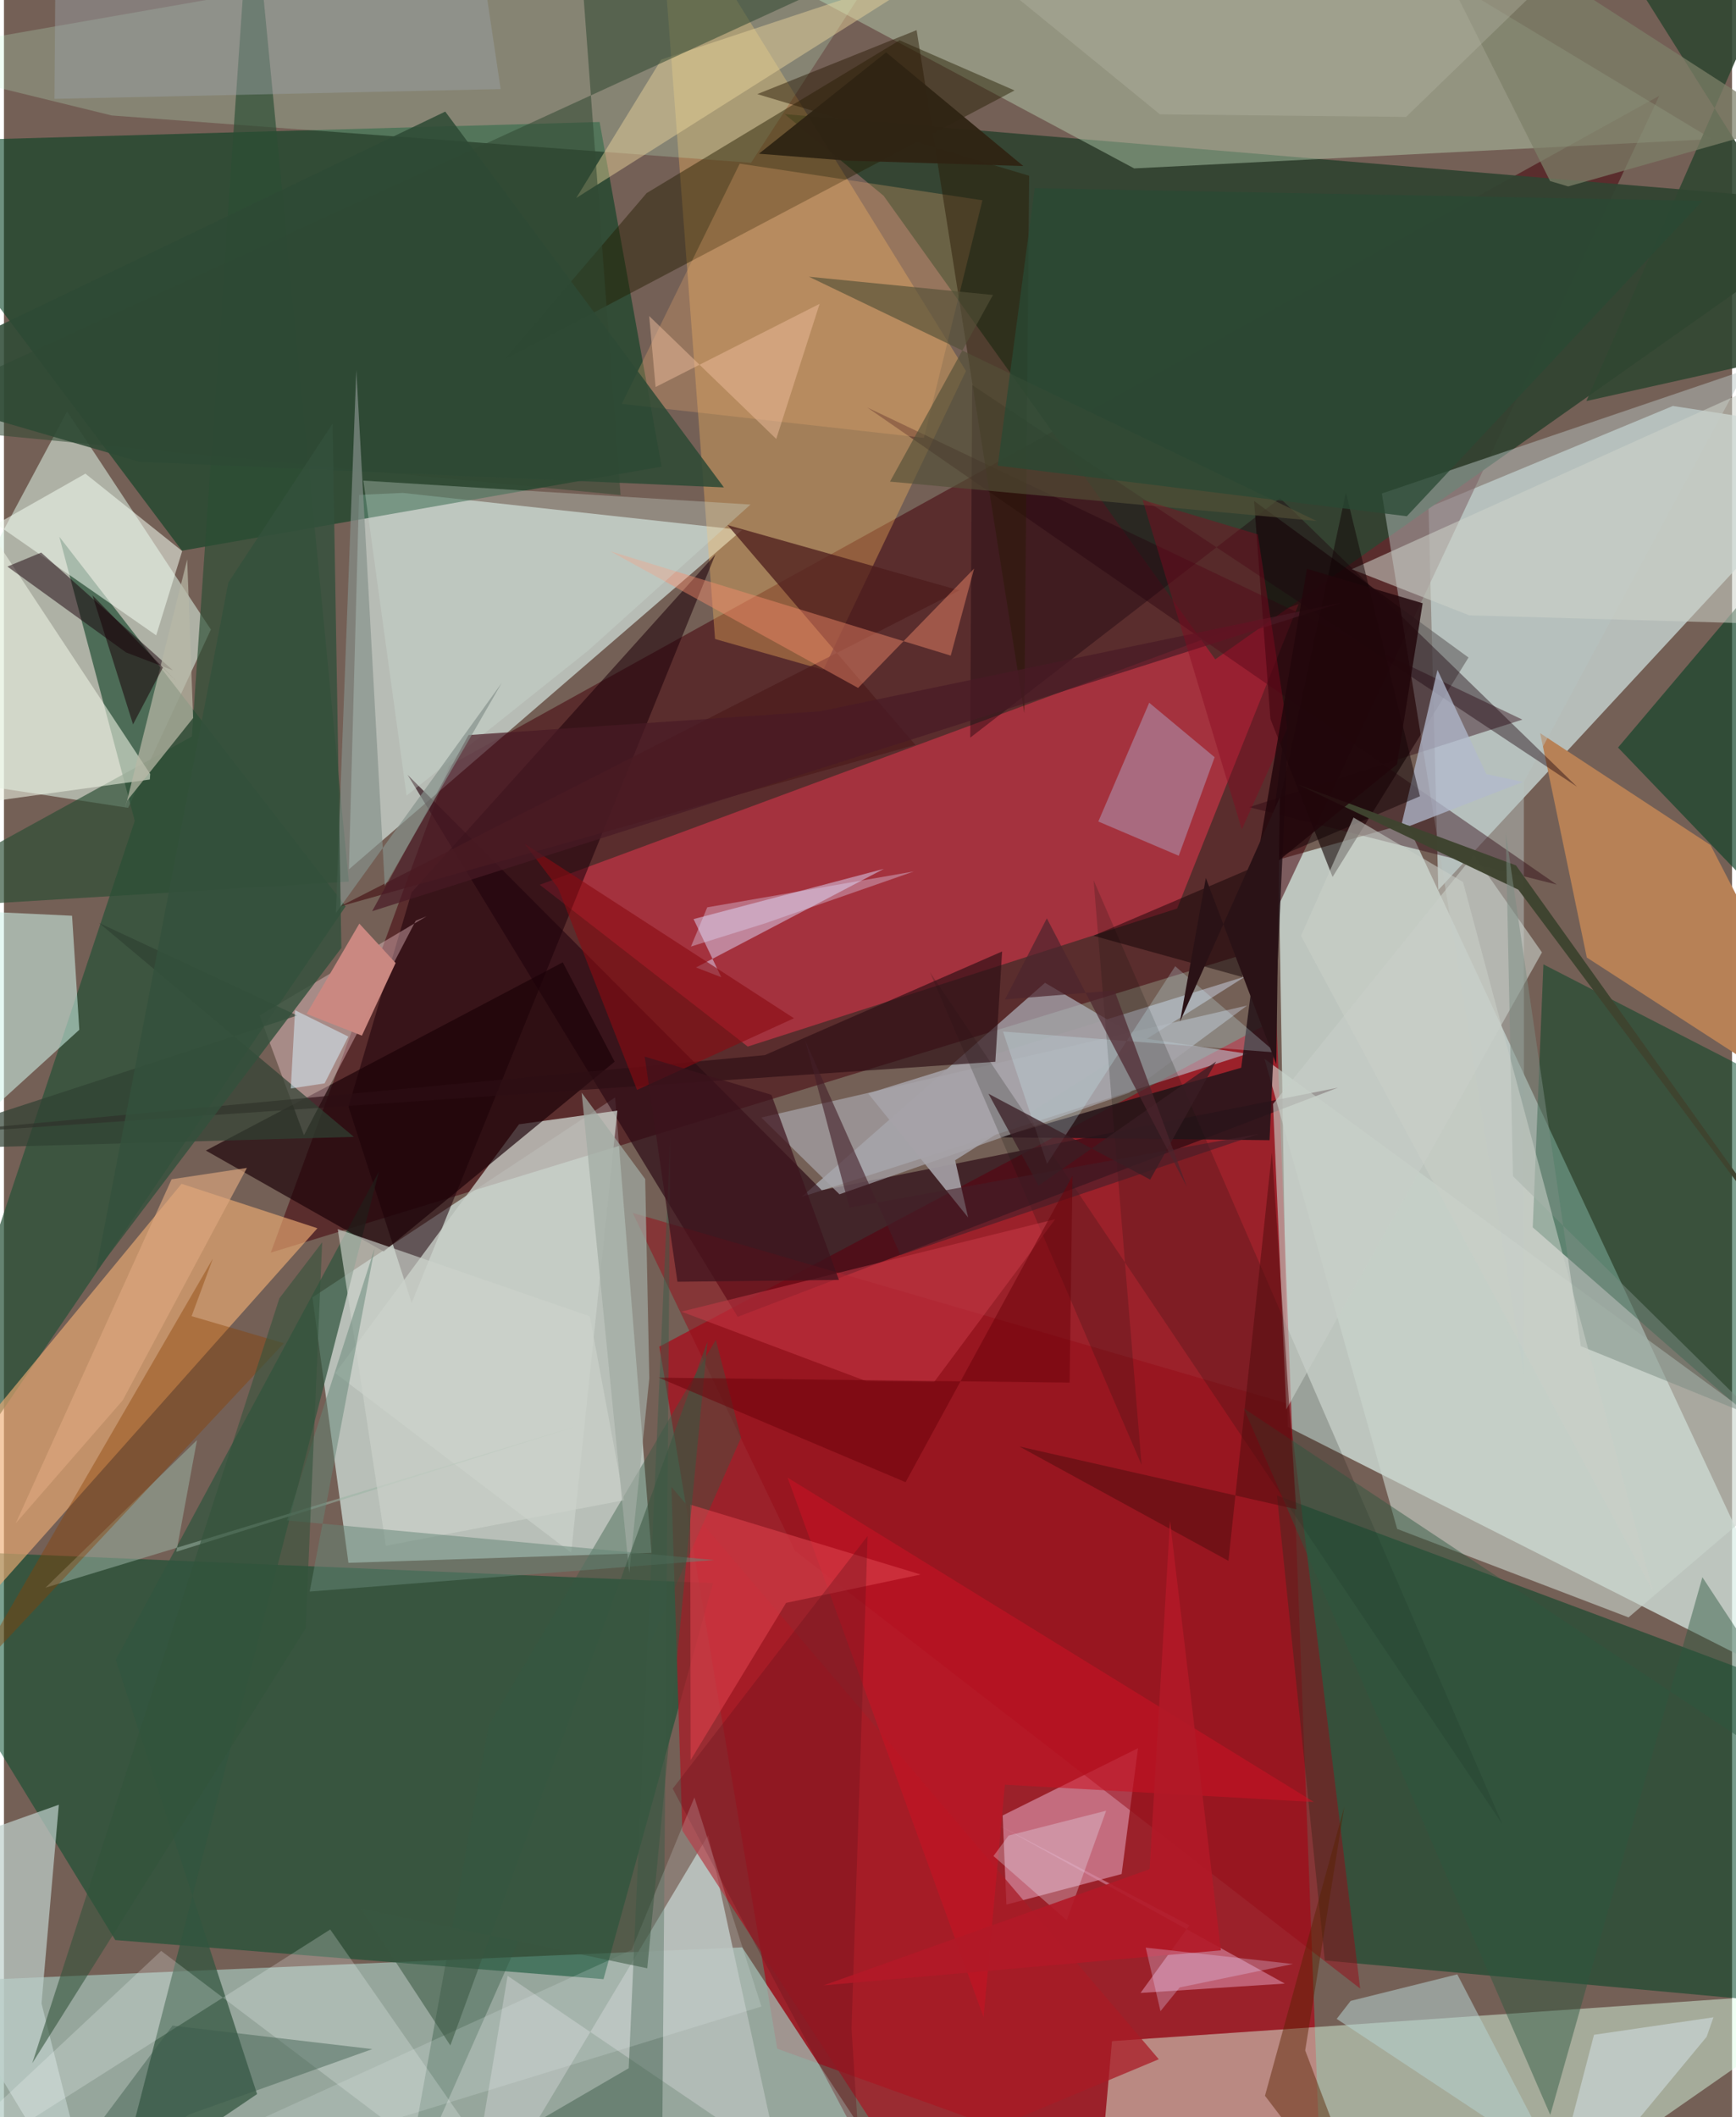 <svg xmlns="http://www.w3.org/2000/svg" width="228" height="278" viewBox="0 0 836 1024"><path fill="#746056" d="M0 0h836v1024H0z"/><path fill="#dbeee7" fill-opacity=".714" d="M616.594 415.767l62.113-17.504L874.867 818.5 621.11 690.174z"/><path fill="#ad0416" fill-opacity=".675" d="M374.078 990.89l264.12 95.11-22.622-593.082-298.539 158.405z"/><path fill="#e6fffa" fill-opacity=".6" d="M166.648 755.88L149.233 627.5l146.437-96.73 17.595 220.277z"/><path fill="#d1e2e1" fill-opacity=".71" d="M898 210.323l-90.62-13.97-118.212 49.042 4.727 185.067z"/><path fill="#45000a" fill-opacity=".533" d="M800.812 46.315L215.29 370.39l-86.213 235.468 477.322-146.26z"/><path fill="#e2f6f2" fill-opacity=".612" d="M171.78 239.358l21.162-.954 164.06 17.973-190.13 164.108z"/><path fill="#a3bfb6" fill-opacity=".733" d="M-62 959.759l419.164-17.891L451.713 1086l-507.015-46.805z"/><path fill="#003d1f" fill-opacity=".573" d="M86.13 266.343l232.033-40.665-30.001-166.675L-62 68.917z"/><path fill="#deffe6" fill-opacity=".471" d="M536.041 987.22l355.028-24.483L714.02 1086H527.288z"/><path fill="#024b2a" fill-opacity=".522" d="M290.048 957.25L53.867 938.341-62 748.758l404.987 16.939z"/><path fill="#dd354b" fill-opacity=".565" d="M359.825 506.186l207.723-66.773 58.768-147.253-367.123 135.77z"/><path fill="#314431" fill-opacity=".937" d="M377.708 55.212L898 98.88 585.982 318.904 425.55 94.682z"/><path fill="#dbf1e2" fill-opacity=".561" d="M100.101 304.498l-69.56-105.494L-62 372.016l122.084 18.711z"/><path fill="#014224" fill-opacity=".533" d="M898 972.008L638.992 948.21l-23.156-224.942L898 828.623z"/><path fill="#275038" fill-opacity=".71" d="M63.29 397.015L-62 772.277 165.296 438.37 26.778 259.602z"/><path fill="#bfdcb9" fill-opacity=".42" d="M611.915-62H278.286L546.765 81.451l279.53-14.168z"/><path fill="#eeac74" fill-opacity=".639" d="M85.906 572.564l65.734 21.495L-62 834.073l59.709-154.477z"/><path fill="#ffbc5f" fill-opacity=".341" d="M316.033-62l27.976 371.065 52.364 14.883 69.003-144.519z"/><path fill="#b8bfcb" fill-opacity=".627" d="M548.474 501.76l-44.834-26.412-117.822 103.593 215.77-69.27z"/><path fill="#290712" fill-opacity=".655" d="M354.947 636.92L645.39 526.05l-249.753 49.627-200.359-200.912z"/><path fill="#004222" fill-opacity=".502" d="M880.38 536.12l-135.64-69.685-5.157 127.19L898 732.18z"/><path fill="#100001" fill-opacity=".596" d="M642.75 424.159l65.76-106.136-103.741-75.708 7.905 105.377z"/><path fill="#1d000a" fill-opacity=".553" d="M197.214 431.578l-30.53 103.689 30.558 94.892L344.16 268.19z"/><path fill="#eeb7d1" fill-opacity=".502" d="M548.638 845.53l-7.948 60.875-55.724 14.775-1.824-43.108z"/><path fill="#bffcd2" fill-opacity=".235" d="M-62 27.913L452.842-62 361.424 78.722l-309.27-22.87z"/><path fill="#b78156" fill-opacity=".992" d="M743.175 354.619l82.415 54.124L898 548.758l-132.264-85.637z"/><path fill="#b7c4c1" fill-opacity=".486" d="M735.332 665.465l-.047-287.235 107.434-199.363-176.14 59.83z"/><path fill="#cad5cd" fill-opacity=".616" d="M785.92 782.282l89.018-75.982-265.159-194.228 64.212 227.417z"/><path fill="#241e00" fill-opacity=".459" d="M310.9 93.403l-68.88 80.644L488.893 43.744l-55.618-24.253z"/><path fill="#31553f" fill-opacity=".722" d="M54.084 802.818l127.34-236.232-126.704 492.13 67.734-45.887z"/><path fill="#d1f3ea" fill-opacity=".557" d="M32.949 442.911l3.505 55.16L-62 587.626l7.084-148.87z"/><path fill="#2b4d34" fill-opacity=".663" d="M119.711-62L90.918 356.244-62 440.375 166.835 426.4z"/><path fill="#c9d0c9" fill-opacity=".78" d="M160.27 664.137l88.902-120.356 47.595-6.606-22.356 213.814z"/><path fill="#b5beb9" fill-opacity=".886" d="M221.875 1086l118.844-198.462 34.114 157.172-131.188-89.085z"/><path fill="#27151a" fill-opacity=".89" d="M598.555 516.425l-116.93 33.634 130.644 1.401 9.925-218.79z"/><path fill="#1a0107" fill-opacity=".667" d="M295.426 513.508l-111.719 91.804-86.03-48.83 172.658-91.043z"/><path fill="#bfd0cb" fill-opacity=".702" d="M-62 904.4l88.551-31.52-8.382 96.125L47.656 1086z"/><path fill="#ffd6dd" fill-opacity=".365" d="M204.461 443.158l-80.76 47.98 21.443 57.935 54.068-103.736z"/><path fill="#2d040f" fill-opacity=".42" d="M734.558 348.052L417.71 197.119 751.2 427.842l-148.837-37.447z"/><path fill="#f3fcf1" fill-opacity=".545" d="M86.225 266.532L73.66 307.301l-77.334-53.78 43.077-24.428z"/><path fill="#a81a25" fill-opacity=".737" d="M558.678 995.987l-124.722 52.103L328.18 885.381l-5.283-166.227z"/><path fill="#dbd6f5" fill-opacity=".506" d="M334.79 467.925l12.233 4.725-13.414-28.117 92.06-24.296z"/><path fill="#ecf2e2" fill-opacity=".584" d="M-62 173.218V395.29l132.56-18.267.192-2.662z"/><path fill="#15442a" fill-opacity=".694" d="M851.2 278.425l7.572 174.474L898 483.613 780.837 361.564z"/><path fill="#d88da8" fill-opacity=".596" d="M481.649 882.99l137.988 76.394-69.789 4.52 23.625-32.65z"/><path fill="#970c18" fill-opacity=".494" d="M304.148 586.619l78.489 163.38 273.458 211.798-34.594-282.77z"/><path fill="#1e060e" fill-opacity=".427" d="M760.987 380.502L468.38 186.234l-.906 170.529L617.346 240.95z"/><path fill="#b0b1d0" fill-opacity=".443" d="M554.042 339.891l-24.614 57.45 38.904 16.563 17.36-47.659z"/><path fill="#325943" fill-opacity=".4" d="M234.53 834.607L344.4 648.01l12.19 47.368-164.03 370.846z"/><path fill="#304631" fill-opacity=".898" d="M877.63-62H755.645L898 164.406l-132.461 29.563z"/><path fill="#a29da2" fill-opacity=".937" d="M466.429 588.857l-48.37-60.002 182.49-56.59-140.398 88.922z"/><path fill="#e6a570" fill-opacity=".302" d="M473.366 96.87L355.939 79.14l-57.082 116.221 146.188 16.423z"/><path fill="#18000a" fill-opacity=".502" d="M1.665 274.034l57.408 41.523 22.632 8.641-63.691-56.936z"/><path fill="#a7a4aa" fill-opacity=".706" d="M366.386 540.512l37.815 37.13 140.217-49.12 56.993-42.185z"/><path fill="#edd89f" fill-opacity=".451" d="M564.546-52.803L526.298-62 276.852 95.768l41.133-66.946z"/><path fill="#304932" fill-opacity=".545" d="M-62 204.84l360.296 34.594-18.473-248.77 126.776-.81z"/><path fill="#12100c" fill-opacity=".2" d="M447.906 470.116L724.9 882.318 527.144 425.74l23.207 282.813z"/><path fill="#b7d2d0" fill-opacity=".549" d="M644.736 976.463l106.118 70.252-47.774-91.791-51.585 12.834z"/><path fill="#4d1d1c" fill-opacity=".749" d="M162.611 438.393l278.311-78.117-90.851-106.31 112.136 31.576z"/><path fill="#c7cec7" fill-opacity=".612" d="M620.352 681.7l-6.418-147.76 97.11-120.42 32.996 47.121z"/><path fill="#2d0e14" fill-opacity=".659" d="M482.878 460.195l-114.816 50.14-428.736 40.01 540.285-36.81z"/><path fill="#fa8f6e" fill-opacity=".431" d="M458.028 317.104l-164.594-50.442 119.773 66.066 56.136-57.733z"/><path fill="#faffff" fill-opacity=".22" d="M157.837 933.223L-62 1072.815 76.06 943.58 264.285 1086z"/><path fill="#cdd3c9" fill-opacity=".557" d="M708.87 297.619l135.153 3.853L898 164.26 652.03 275.32z"/><path fill="#b1b9ce" fill-opacity=".749" d="M675.536 401.245L693.488 324l23.64 50.415 17.674 3.78z"/><path fill="#c91224" fill-opacity=".569" d="M379.095 714.652L633.71 871.565l-149.487-8.368-10.306 112.44z"/><path fill="#2b1a05" fill-opacity=".482" d="M493.619 344.904l2.332-259.89-131.495-39.497 77.065-30.943z"/><path fill="#b8b8a6" fill-opacity=".718" d="M58.512 391.38l30.133-120.774 2.87 76.674-32.107 40.201z"/><path fill="#3b5c49" fill-opacity=".475" d="M318.044 1086l4.365-537.274-20.169 451.603-116.652 67.924z"/><path fill="#2c5740" fill-opacity=".451" d="M821.656 762.84l-73.593 260.054L599.8 681.195 898 879.063z"/><path fill="#d83d49" fill-opacity=".639" d="M331.981 727.726l111.511 33.805-65.116 13.734-46.19 76.049z"/><path fill="#9bb4a5" fill-opacity=".525" d="M20.08 767.906l73.31-71.39-9.975 54.003 192.259-60.285z"/><path fill="#d0dfd6" fill-opacity=".325" d="M282.624 314.645l-87.84 70.158-20.922-152.343 187.295 11.572z"/><path fill="#8a3f00" fill-opacity=".4" d="M-17.135 812.688l152.544-163.01-44.628-13.102 10.32-27.914z"/><path fill="#535037" fill-opacity=".643" d="M478.453 142.672l-49.813 90.27 206.43 19.065-245.64-118.164z"/><path fill="#c93947" fill-opacity=".525" d="M327.708 634.386l180.815-44.678-58.542 78.716-32.804-.404z"/><path fill="#7d8068" fill-opacity=".729" d="M672.927-62l189.63 122.19-105.83 29.982-8.757-2.607z"/><path fill="#9aa1a6" fill-opacity=".447" d="M24.416 47.823l.733-92.568L224.62-62l15.667 105.082z"/><path fill="#100104" fill-opacity=".475" d="M685.018 385.113l-35.817-146.857-50.185 234.27-71.97-19.933z"/><path fill="#890b12" fill-opacity=".604" d="M251.796 408.023l130.374 84.472-75.89 34.677-38.258-97.78z"/><path fill="#582200" fill-opacity=".459" d="M629.502 991.722l35.67 94.278-55.13-72.352 38.39-139.855z"/><path fill="#ccd2cb" fill-opacity=".647" d="M299.977 725.598L283.4 636.623l-121.92-42.142 23.27 153.177z"/><path fill="#304133" fill-opacity=".698" d="M-57.246 556.224l199.106-65.059-95.842-44.763 123.266 103.471z"/><path fill="#a1aba3" fill-opacity=".714" d="M279.48 528.505l30.73 41.765 1.996 96.37-9.717 94.013z"/><path fill="#3f442f" fill-opacity=".98" d="M732.603 430.298L898 651.688 731.456 418.55l-105.583-39.153z"/><path fill="#481a26" fill-opacity=".706" d="M646.627 291.608L178.123 440.716l46.624-85.202 170.05-11.47z"/><path fill="#6a131a" fill-opacity=".345" d="M410.035 981.08l7.79-238.197-94.317 122.238 89.932 169.567z"/><path fill="#d4e1e7" fill-opacity=".537" d="M769.22 984.155l-25.442 97.524 79.941-96.563 3.295-9.421z"/><path fill="#d6effb" fill-opacity=".522" d="M138.77 526.466l2.059-37.856 25.77 12.745-11.488 22.64z"/><path fill="#658777" fill-opacity=".506" d="M343.554 754.537L147.91 769.782l31.428-166.055-42.347 131.658z"/><path fill="#2e4a35" fill-opacity=".859" d="M348.294 235.742L65.43 223.324-62 186.229 213.487 53.974z"/><path fill="#dca67e" fill-opacity=".667" d="M57.449 677.3L5.682 736.784 81.1 570.37l36.443-5.493z"/><path fill="#890920" fill-opacity=".412" d="M606.567 258.458l14.299 93.777-22.041 48.945-47.993-159.396z"/><path fill="#d1f5fe" fill-opacity=".243" d="M566.616 467.325l-62.01 95.576-21.292-63.984 131.861 10.114z"/><path fill="#3d131d" fill-opacity=".714" d="M309.964 511.031l15.842 108.906 78.13-.884-32.653-89.522z"/><path fill="#7b8d83" fill-opacity=".506" d="M730.018 568.873L848.714 685.95l-85.876-34.867-36.303-248.221z"/><path fill="#edbd9c" fill-opacity=".494" d="M315.249 187.187l-3.11-34.334 61.471 59.437 20.992-65.341z"/><path fill="#421f29" fill-opacity=".604" d="M409.024 584.05l198.118-35.629-173.423 58.622-46.054-103.66z"/><path fill="#e1efed" fill-opacity=".2" d="M303.638 943.091L-9.726 1086l376.17-115.507-32.424-101.166z"/><path fill="#85928c" fill-opacity=".682" d="M160.575 441.61l80.25-111.32-56.582 98.159-13.78-249.463z"/><path fill="#edeffe" fill-opacity=".294" d="M533.21 875.777l-47.213 12.024-7.3 9.896 35.478 31.088z"/><path fill="#395640" fill-opacity=".545" d="M172.535 923.03l138.672 28.953 29.131-303.1-124.385 340.415z"/><path fill="#550d0f" fill-opacity=".557" d="M592.375 754.93l-101.157-55.314 134.007 30.367-11.82-172.613z"/><path fill="#3a5b4a" fill-opacity=".435" d="M2.059 1086l87.436-63.248 88.7-31.68-96.652-11.349z"/><path fill="#b6b5a4" fill-opacity=".365" d="M746.455-9.507L415.511-62 559.22 55.286l119.084 1.268z"/><path fill="#32533b" fill-opacity=".58" d="M145.974 787.612l7.965-186.746-20.7 27.08L13.686 997.922z"/><path fill="#294934" fill-opacity=".757" d="M821.63 97.152l-322.974-6.126-17.892 134.19 197.912 24.472z"/><path fill="#391e25" fill-opacity=".753" d="M554.503 570.53l-78.25-41.543 24.273 44.447 85.904-60.042z"/><path fill="#6b030b" fill-opacity=".525" d="M516.923 568.687l-1.392 100.05-198.789-2.425L436.18 716.89z"/><path fill="#b21927" fill-opacity=".906" d="M588.72 943.312l-192.203 16.936 157.71-56.195 9.87-168.365z"/><path fill="#2f2413" fill-opacity=".957" d="M407.923 77.699l85.19 2.6-66.352-54.971-61.53 49.026z"/><path fill="#4c252d" fill-opacity=".698" d="M572.255 574.027l-35.004-94.943-52.985 4.306 20.248-39.223z"/><path fill="#c9cfc8" fill-opacity=".561" d="M705.855 426.6l92.066 343.478-170.46-317.465 25.424-57.202z"/><path fill="#e7dbff" fill-opacity=".286" d="M559.495 972.741l9.293-11.491 54.75-11.331-71.191-7.925z"/><path fill="#22070b" fill-opacity=".839" d="M673.907 369.689L604.5 426.145l25.861-151.018 55.96 16.647z"/><path fill="#2a1216" d="M568.933 494.103l48.326-108.525-1.737 129.16-34.081-90.105z"/><path fill="#34513c" fill-opacity=".82" d="M44.362 615.345l64.206-333.61 50.416-76.841 4.246 253.613z"/><path fill="#ca8881" fill-opacity=".992" d="M173.16 500.904l16.312-35.147-17.547-19.032-25.521 43.66z"/><path fill="#180106" fill-opacity=".525" d="M76.861 322.902l-14.41 27.467-19.629-62.432 40.589 41.6z"/><path fill="#e4dfff" fill-opacity=".349" d="M332.358 457.806l35.944-11.248 71.899-25.076-99.97 17.362z"/></svg>